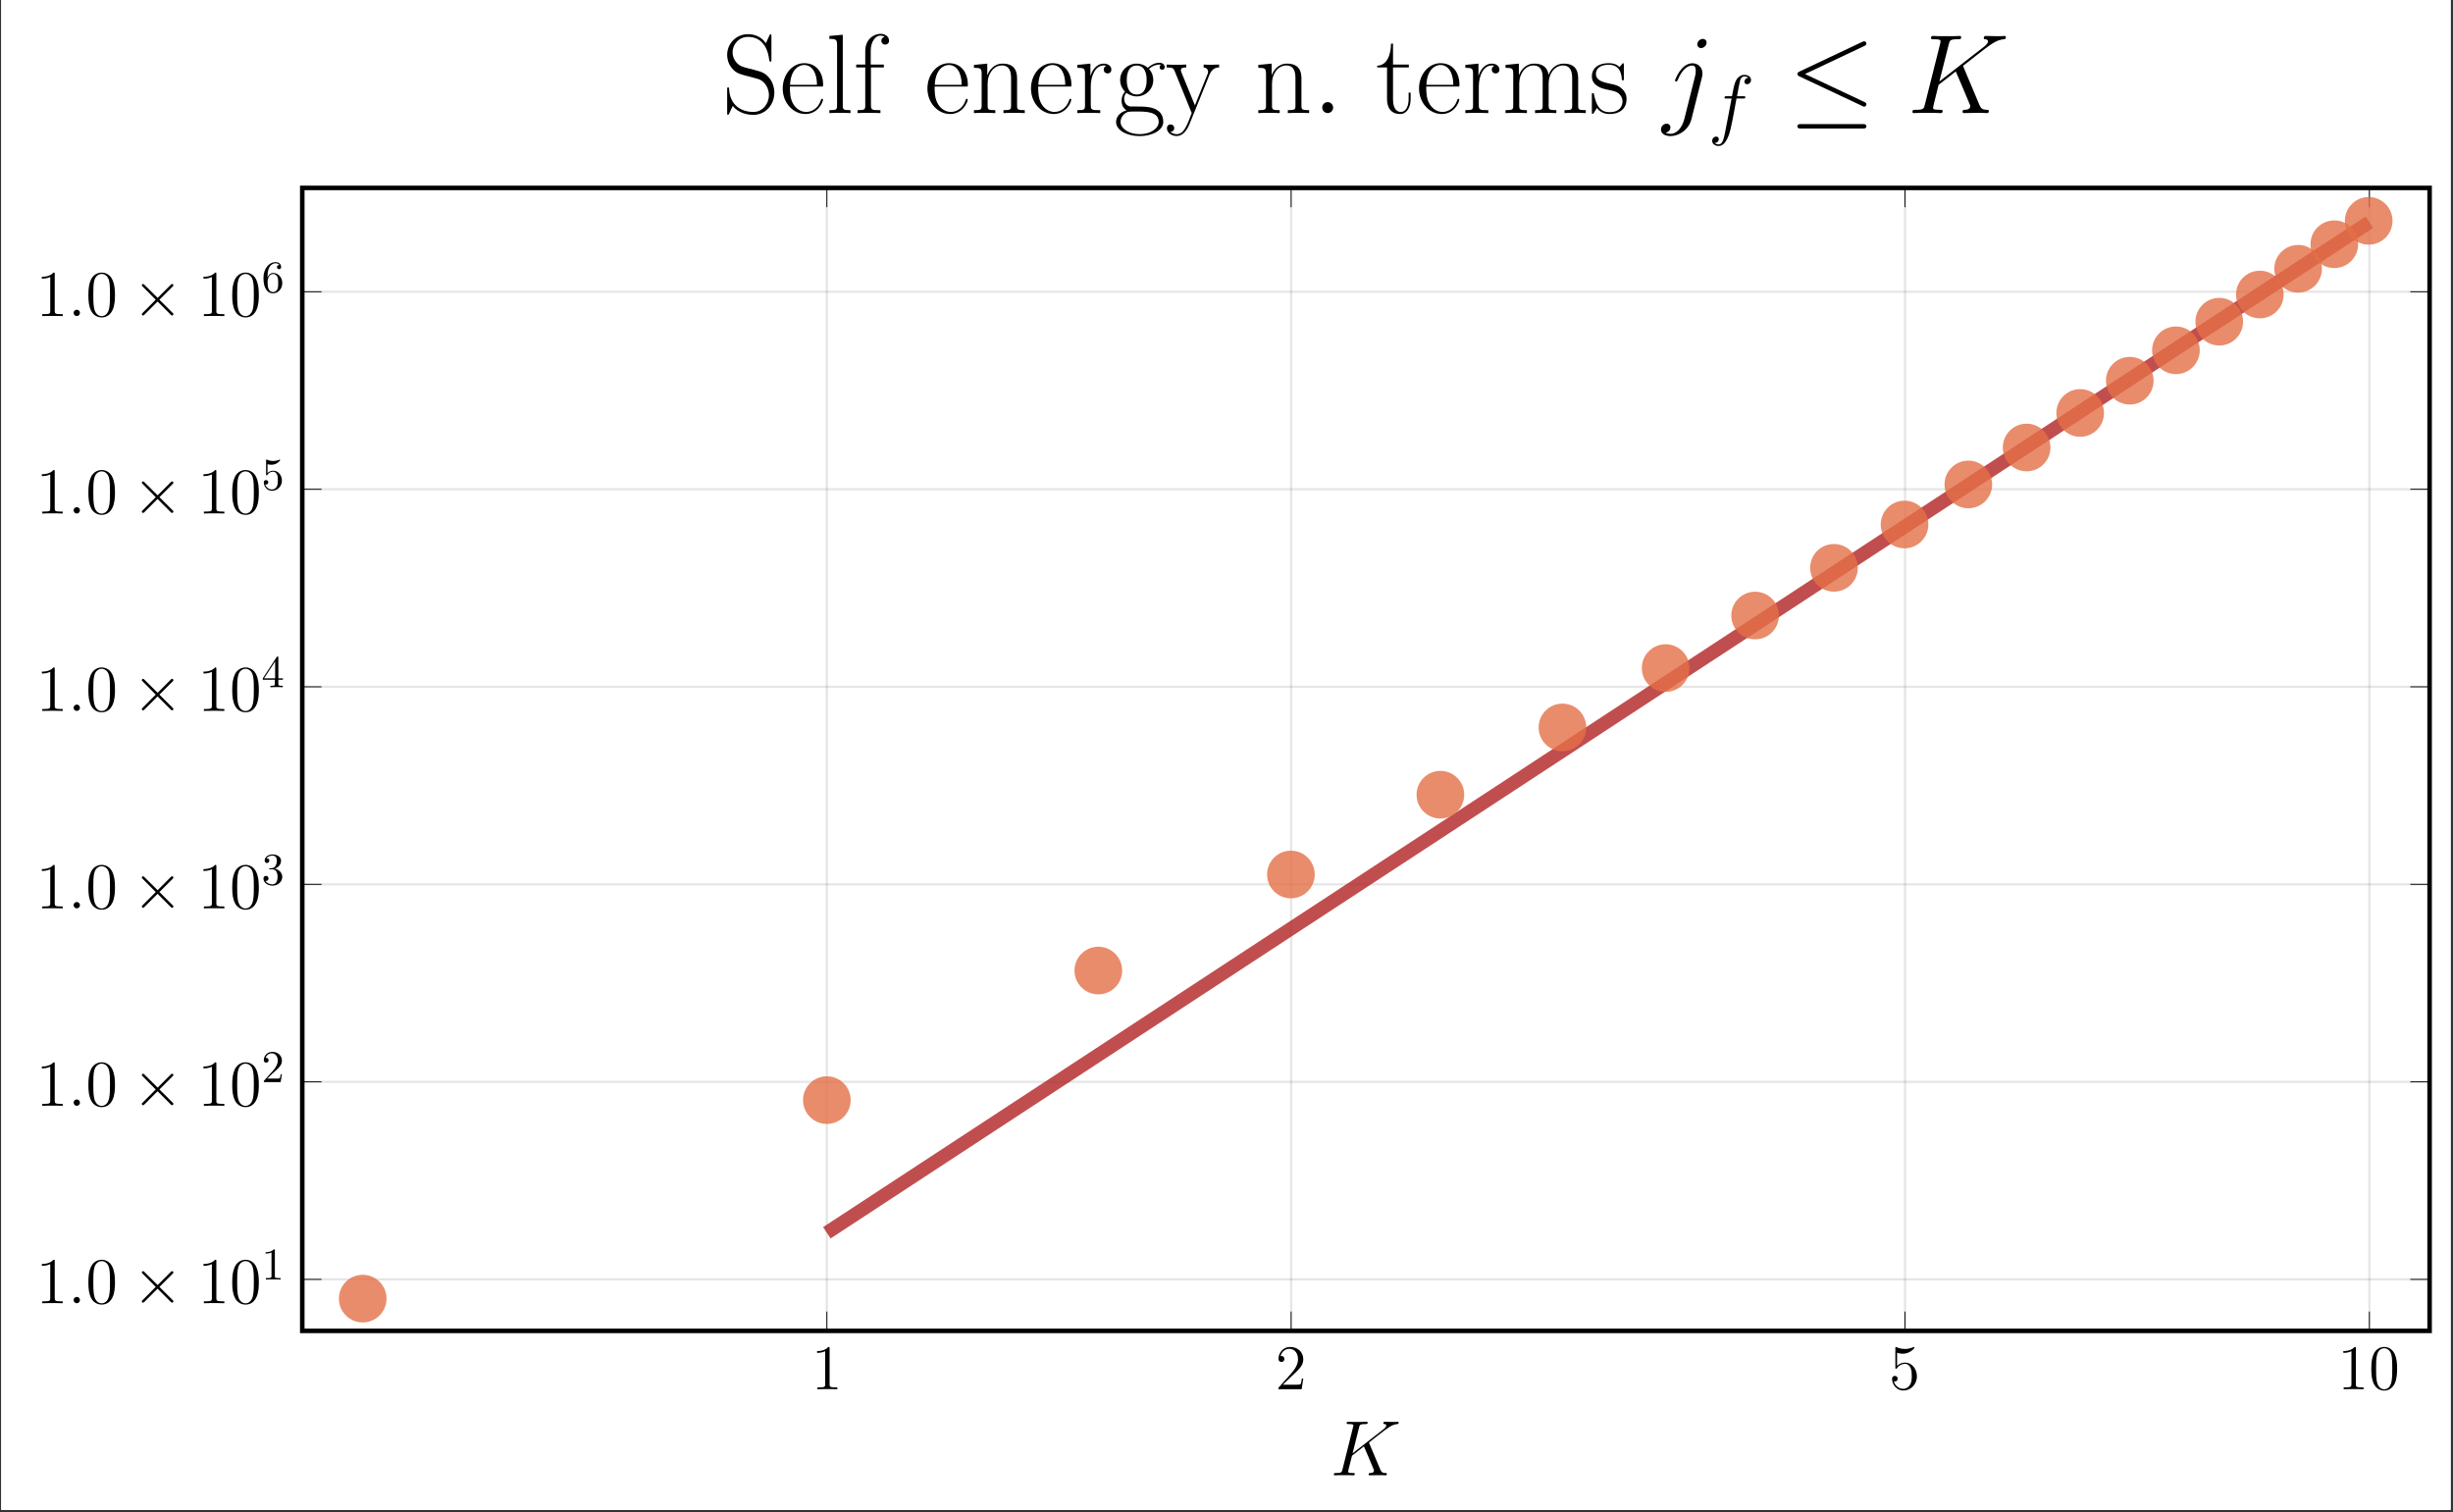 <?xml version="1.0" encoding="UTF-8"?>
<svg xmlns="http://www.w3.org/2000/svg" xmlns:xlink="http://www.w3.org/1999/xlink" width="537.757pt" height="331.515pt" viewBox="0 0 537.757 331.515" version="1.2">
<rect x="0" y="0" width="537.757" height="331.515" fill="#333333" stroke="none"/>
<defs>
<g>
<symbol overflow="visible" id="glyph-1661163015099846-0-0">
<path style="stroke:none;" d=""/>
</symbol>
<symbol overflow="visible" id="glyph-1661163015099846-0-1">
<path style="stroke:none;" d="M 5.703 0 L 5.703 -0.406 L 5.281 -0.406 C 4.047 -0.406 4.016 -0.578 4.016 -1.078 L 4.016 -8.922 C 4.016 -9.25 4.016 -9.266 3.734 -9.266 C 3.391 -8.875 2.703 -8.359 1.266 -8.359 L 1.266 -7.969 C 1.594 -7.969 2.281 -7.969 3.047 -8.328 L 3.047 -1.078 C 3.047 -0.578 3 -0.406 1.781 -0.406 L 1.344 -0.406 L 1.344 0 C 1.719 -0.031 3.078 -0.031 3.531 -0.031 C 4 -0.031 5.328 -0.031 5.703 0 Z M 5.703 0 "/>
</symbol>
<symbol overflow="visible" id="glyph-1661163015099846-0-2">
<path style="stroke:none;" d="M 6.125 -2.344 L 5.812 -2.344 C 5.781 -2.109 5.672 -1.344 5.531 -1.109 C 5.422 -0.984 4.641 -0.984 4.219 -0.984 L 1.641 -0.984 C 2.016 -1.312 2.875 -2.203 3.234 -2.531 C 5.344 -4.484 6.125 -5.203 6.125 -6.578 C 6.125 -8.188 4.859 -9.266 3.25 -9.266 C 1.625 -9.266 0.688 -7.875 0.688 -6.688 C 0.688 -5.969 1.297 -5.969 1.344 -5.969 C 1.625 -5.969 1.984 -6.188 1.984 -6.625 C 1.984 -7.016 1.719 -7.281 1.344 -7.281 C 1.219 -7.281 1.188 -7.281 1.141 -7.266 C 1.406 -8.219 2.156 -8.859 3.062 -8.859 C 4.25 -8.859 4.969 -7.859 4.969 -6.578 C 4.969 -5.406 4.281 -4.375 3.5 -3.484 L 0.688 -0.328 L 0.688 0 L 5.766 0 Z M 6.125 -2.344 "/>
</symbol>
<symbol overflow="visible" id="glyph-1661163015099846-0-3">
<path style="stroke:none;" d="M 6.125 -2.797 C 6.125 -4.453 5.016 -5.828 3.547 -5.828 C 2.75 -5.828 2.141 -5.484 1.781 -5.094 L 1.781 -7.984 C 2.375 -7.781 2.875 -7.766 3.016 -7.766 C 4.594 -7.766 5.594 -8.922 5.594 -9.125 C 5.594 -9.172 5.562 -9.25 5.484 -9.25 C 5.484 -9.25 5.422 -9.25 5.297 -9.188 C 4.531 -8.859 3.859 -8.812 3.5 -8.812 C 2.578 -8.812 1.922 -9.094 1.656 -9.203 C 1.562 -9.25 1.516 -9.25 1.516 -9.25 C 1.406 -9.25 1.406 -9.156 1.406 -8.938 L 1.406 -4.797 C 1.406 -4.547 1.406 -4.469 1.578 -4.469 C 1.641 -4.469 1.656 -4.484 1.797 -4.656 C 2.188 -5.219 2.844 -5.562 3.531 -5.562 C 4.281 -5.562 4.641 -4.875 4.75 -4.641 C 4.984 -4.094 5 -3.406 5 -2.875 C 5 -2.359 5 -1.562 4.609 -0.938 C 4.297 -0.438 3.766 -0.078 3.141 -0.078 C 2.234 -0.078 1.328 -0.703 1.078 -1.719 C 1.141 -1.703 1.219 -1.688 1.297 -1.688 C 1.531 -1.688 1.906 -1.828 1.906 -2.297 C 1.906 -2.688 1.641 -2.906 1.297 -2.906 C 1.047 -2.906 0.688 -2.781 0.688 -2.234 C 0.688 -1.062 1.625 0.297 3.172 0.297 C 4.75 0.297 6.125 -1.031 6.125 -2.797 Z M 6.125 -2.797 "/>
</symbol>
<symbol overflow="visible" id="glyph-1661163015099846-0-4">
<path style="stroke:none;" d="M 6.234 -4.453 C 6.234 -5.609 6.172 -6.734 5.672 -7.797 C 5.094 -8.953 4.094 -9.266 3.406 -9.266 C 2.609 -9.266 1.609 -8.859 1.094 -7.703 C 0.703 -6.828 0.578 -5.953 0.578 -4.453 C 0.578 -3.109 0.672 -2.094 1.172 -1.094 C 1.719 -0.047 2.672 0.297 3.391 0.297 C 4.609 0.297 5.297 -0.438 5.703 -1.234 C 6.203 -2.281 6.234 -3.641 6.234 -4.453 Z M 5.172 -4.625 C 5.172 -3.688 5.172 -2.625 5.031 -1.781 C 4.766 -0.25 3.891 0.016 3.391 0.016 C 2.953 0.016 2.047 -0.234 1.781 -1.75 C 1.625 -2.594 1.625 -3.641 1.625 -4.625 C 1.625 -5.766 1.625 -6.797 1.859 -7.609 C 2.094 -8.547 2.797 -8.984 3.391 -8.984 C 3.922 -8.984 4.734 -8.656 5 -7.469 C 5.172 -6.672 5.172 -5.562 5.172 -4.625 Z M 5.172 -4.625 "/>
</symbol>
<symbol overflow="visible" id="glyph-1661163015099846-1-0">
<path style="stroke:none;" d=""/>
</symbol>
<symbol overflow="visible" id="glyph-1661163015099846-1-1">
<path style="stroke:none;" d="M 4.125 -9.188 C 4.125 -9.516 4.125 -9.531 3.844 -9.531 C 3.5 -9.141 2.781 -8.609 1.297 -8.609 L 1.297 -8.203 C 1.641 -8.203 2.344 -8.203 3.141 -8.562 L 3.141 -1.109 C 3.141 -0.594 3.094 -0.422 1.828 -0.422 L 1.391 -0.422 L 1.391 0 C 1.781 -0.031 3.172 -0.031 3.641 -0.031 C 4.109 -0.031 5.484 -0.031 5.875 0 L 5.875 -0.422 L 5.438 -0.422 C 4.172 -0.422 4.125 -0.594 4.125 -1.109 Z M 4.125 -9.188 "/>
</symbol>
<symbol overflow="visible" id="glyph-1661163015099846-1-2">
<path style="stroke:none;" d="M 6.422 -4.578 C 6.422 -5.781 6.344 -6.938 5.828 -8.031 C 5.25 -9.219 4.219 -9.531 3.516 -9.531 C 2.672 -9.531 1.656 -9.109 1.125 -7.922 C 0.734 -7.016 0.594 -6.125 0.594 -4.578 C 0.594 -3.188 0.688 -2.156 1.203 -1.125 C 1.766 -0.047 2.75 0.297 3.5 0.297 C 4.75 0.297 5.453 -0.438 5.875 -1.281 C 6.391 -2.344 6.422 -3.75 6.422 -4.578 Z M 3.5 0.016 C 3.031 0.016 2.109 -0.25 1.828 -1.812 C 1.672 -2.672 1.672 -3.75 1.672 -4.75 C 1.672 -5.938 1.672 -6.984 1.906 -7.844 C 2.156 -8.797 2.875 -9.234 3.5 -9.234 C 4.047 -9.234 4.875 -8.906 5.141 -7.688 C 5.328 -6.859 5.328 -5.734 5.328 -4.75 C 5.328 -3.797 5.328 -2.703 5.172 -1.828 C 4.906 -0.266 4 0.016 3.5 0.016 Z M 3.5 0.016 "/>
</symbol>
<symbol overflow="visible" id="glyph-1661163015099846-2-0">
<path style="stroke:none;" d=""/>
</symbol>
<symbol overflow="visible" id="glyph-1661163015099846-2-1">
<path style="stroke:none;" d="M 2.641 -0.688 C 2.641 -1.109 2.297 -1.391 1.953 -1.391 C 1.531 -1.391 1.25 -1.047 1.25 -0.703 C 1.25 -0.281 1.594 0 1.938 0 C 2.344 0 2.641 -0.344 2.641 -0.688 Z M 2.641 -0.688 "/>
</symbol>
<symbol overflow="visible" id="glyph-1661163015099846-3-0">
<path style="stroke:none;" d=""/>
</symbol>
<symbol overflow="visible" id="glyph-1661163015099846-3-1">
<path style="stroke:none;" d="M 5.578 -3.984 L 2.703 -6.828 C 2.531 -7 2.5 -7.031 2.391 -7.031 C 2.25 -7.031 2.109 -6.906 2.109 -6.75 C 2.109 -6.641 2.141 -6.625 2.297 -6.469 L 5.156 -3.578 L 2.297 -0.703 C 2.141 -0.547 2.109 -0.516 2.109 -0.422 C 2.109 -0.266 2.25 -0.125 2.391 -0.125 C 2.5 -0.125 2.531 -0.156 2.703 -0.328 L 5.562 -3.188 L 8.531 -0.219 C 8.547 -0.203 8.656 -0.125 8.734 -0.125 C 8.906 -0.125 9.031 -0.266 9.031 -0.422 C 9.031 -0.438 9.031 -0.5 8.984 -0.578 C 8.969 -0.609 6.688 -2.844 5.969 -3.578 L 8.594 -6.203 C 8.672 -6.297 8.891 -6.469 8.953 -6.562 C 8.969 -6.594 9.031 -6.641 9.031 -6.75 C 9.031 -6.906 8.906 -7.031 8.734 -7.031 C 8.625 -7.031 8.562 -6.984 8.406 -6.812 Z M 5.578 -3.984 "/>
</symbol>
<symbol overflow="visible" id="glyph-1661163015099846-4-0">
<path style="stroke:none;" d=""/>
</symbol>
<symbol overflow="visible" id="glyph-1661163015099846-4-1">
<path style="stroke:none;" d="M 2.922 -6.375 C 2.922 -6.609 2.922 -6.625 2.703 -6.625 C 2.078 -5.984 1.203 -5.984 0.891 -5.984 L 0.891 -5.688 C 1.078 -5.688 1.672 -5.688 2.188 -5.938 L 2.188 -0.781 C 2.188 -0.422 2.156 -0.312 1.266 -0.312 L 0.953 -0.312 L 0.953 0 C 1.297 -0.031 2.156 -0.031 2.562 -0.031 C 2.953 -0.031 3.828 -0.031 4.172 0 L 4.172 -0.312 L 3.859 -0.312 C 2.953 -0.312 2.922 -0.422 2.922 -0.781 Z M 2.922 -6.375 "/>
</symbol>
<symbol overflow="visible" id="glyph-1661163015099846-4-2">
<path style="stroke:none;" d="M 1.266 -0.766 L 2.312 -1.797 C 3.875 -3.172 4.469 -3.703 4.469 -4.703 C 4.469 -5.828 3.578 -6.625 2.359 -6.625 C 1.234 -6.625 0.5 -5.719 0.5 -4.828 C 0.5 -4.266 1 -4.266 1.031 -4.266 C 1.188 -4.266 1.547 -4.391 1.547 -4.797 C 1.547 -5.062 1.359 -5.312 1.016 -5.312 C 0.938 -5.312 0.922 -5.312 0.891 -5.312 C 1.109 -5.953 1.656 -6.312 2.234 -6.312 C 3.141 -6.312 3.562 -5.516 3.562 -4.703 C 3.562 -3.906 3.062 -3.109 2.516 -2.5 L 0.609 -0.375 C 0.5 -0.266 0.5 -0.234 0.5 0 L 4.188 0 L 4.469 -1.734 L 4.219 -1.734 C 4.172 -1.438 4.094 -1 4 -0.844 C 3.938 -0.766 3.281 -0.766 3.062 -0.766 Z M 1.266 -0.766 "/>
</symbol>
<symbol overflow="visible" id="glyph-1661163015099846-4-3">
<path style="stroke:none;" d="M 2.891 -3.5 C 3.703 -3.766 4.281 -4.469 4.281 -5.25 C 4.281 -6.078 3.406 -6.625 2.453 -6.625 C 1.438 -6.625 0.688 -6.031 0.688 -5.281 C 0.688 -4.953 0.906 -4.75 1.188 -4.75 C 1.5 -4.75 1.703 -4.969 1.703 -5.266 C 1.703 -5.766 1.234 -5.766 1.078 -5.766 C 1.391 -6.25 2.047 -6.375 2.406 -6.375 C 2.812 -6.375 3.359 -6.156 3.359 -5.266 C 3.359 -5.141 3.344 -4.562 3.078 -4.125 C 2.781 -3.656 2.453 -3.625 2.203 -3.609 C 2.125 -3.609 1.875 -3.578 1.812 -3.578 C 1.734 -3.578 1.656 -3.562 1.656 -3.469 C 1.656 -3.359 1.734 -3.359 1.906 -3.359 L 2.344 -3.359 C 3.156 -3.359 3.516 -2.672 3.516 -1.703 C 3.516 -0.344 2.844 -0.062 2.406 -0.062 C 1.969 -0.062 1.219 -0.234 0.875 -0.812 C 1.219 -0.766 1.531 -0.984 1.531 -1.359 C 1.531 -1.719 1.266 -1.922 0.969 -1.922 C 0.734 -1.922 0.422 -1.781 0.422 -1.344 C 0.422 -0.438 1.344 0.219 2.422 0.219 C 3.641 0.219 4.547 -0.688 4.547 -1.703 C 4.547 -2.516 3.922 -3.297 2.891 -3.5 Z M 2.891 -3.5 "/>
</symbol>
<symbol overflow="visible" id="glyph-1661163015099846-4-4">
<path style="stroke:none;" d="M 2.922 -1.641 L 2.922 -0.781 C 2.922 -0.422 2.906 -0.312 2.172 -0.312 L 1.953 -0.312 L 1.953 0 C 2.375 -0.031 2.891 -0.031 3.297 -0.031 C 3.719 -0.031 4.25 -0.031 4.656 0 L 4.656 -0.312 L 4.453 -0.312 C 3.719 -0.312 3.688 -0.422 3.688 -0.781 L 3.688 -1.641 L 4.688 -1.641 L 4.688 -1.953 L 3.688 -1.953 L 3.688 -6.484 C 3.688 -6.672 3.688 -6.734 3.531 -6.734 C 3.438 -6.734 3.406 -6.734 3.328 -6.625 L 0.281 -1.953 L 0.281 -1.641 Z M 2.984 -1.953 L 0.562 -1.953 L 2.984 -5.656 Z M 2.984 -1.953 "/>
</symbol>
<symbol overflow="visible" id="glyph-1661163015099846-4-5">
<path style="stroke:none;" d="M 4.469 -2 C 4.469 -3.188 3.656 -4.188 2.578 -4.188 C 2.094 -4.188 1.672 -4.016 1.312 -3.672 L 1.312 -5.609 C 1.516 -5.547 1.844 -5.484 2.156 -5.484 C 3.391 -5.484 4.078 -6.391 4.078 -6.516 C 4.078 -6.578 4.047 -6.625 3.984 -6.625 C 3.969 -6.625 3.953 -6.625 3.906 -6.594 C 3.703 -6.516 3.219 -6.312 2.547 -6.312 C 2.156 -6.312 1.688 -6.375 1.219 -6.594 C 1.141 -6.625 1.125 -6.625 1.109 -6.625 C 1 -6.625 1 -6.547 1 -6.375 L 1 -3.438 C 1 -3.25 1 -3.172 1.141 -3.172 C 1.219 -3.172 1.234 -3.203 1.281 -3.266 C 1.391 -3.422 1.75 -3.969 2.562 -3.969 C 3.078 -3.969 3.328 -3.5 3.406 -3.328 C 3.562 -2.953 3.578 -2.562 3.578 -2.062 C 3.578 -1.719 3.578 -1.125 3.344 -0.703 C 3.109 -0.312 2.734 -0.062 2.281 -0.062 C 1.547 -0.062 0.984 -0.594 0.812 -1.172 C 0.844 -1.172 0.875 -1.156 0.984 -1.156 C 1.312 -1.156 1.484 -1.406 1.484 -1.641 C 1.484 -1.875 1.312 -2.125 0.984 -2.125 C 0.844 -2.125 0.5 -2.062 0.5 -1.609 C 0.5 -0.75 1.188 0.219 2.297 0.219 C 3.453 0.219 4.469 -0.734 4.469 -2 Z M 4.469 -2 "/>
</symbol>
<symbol overflow="visible" id="glyph-1661163015099846-4-6">
<path style="stroke:none;" d="M 1.312 -3.266 L 1.312 -3.5 C 1.312 -6.016 2.547 -6.375 3.062 -6.375 C 3.297 -6.375 3.719 -6.312 3.938 -5.984 C 3.781 -5.984 3.391 -5.984 3.391 -5.531 C 3.391 -5.219 3.625 -5.078 3.844 -5.078 C 4 -5.078 4.297 -5.172 4.297 -5.547 C 4.297 -6.156 3.859 -6.625 3.031 -6.625 C 1.766 -6.625 0.422 -5.344 0.422 -3.141 C 0.422 -0.484 1.578 0.219 2.5 0.219 C 3.609 0.219 4.547 -0.719 4.547 -2.031 C 4.547 -3.297 3.656 -4.25 2.562 -4.25 C 1.875 -4.25 1.516 -3.75 1.312 -3.266 Z M 2.5 -0.062 C 1.875 -0.062 1.578 -0.656 1.516 -0.812 C 1.328 -1.281 1.328 -2.062 1.328 -2.25 C 1.328 -3.031 1.656 -4.016 2.547 -4.016 C 2.703 -4.016 3.172 -4.016 3.469 -3.406 C 3.656 -3.031 3.656 -2.531 3.656 -2.047 C 3.656 -1.562 3.656 -1.062 3.484 -0.703 C 3.188 -0.109 2.734 -0.062 2.5 -0.062 Z M 2.5 -0.062 "/>
</symbol>
<symbol overflow="visible" id="glyph-1661163015099846-5-0">
<path style="stroke:none;" d=""/>
</symbol>
<symbol overflow="visible" id="glyph-1661163015099846-5-1">
<path style="stroke:none;" d="M 8.594 -6.938 C 8.578 -7 8.516 -7.141 8.516 -7.188 C 8.516 -7.203 8.531 -7.219 8.812 -7.438 L 10.484 -8.75 C 12.781 -10.531 13.547 -11.141 14.734 -11.234 C 14.844 -11.266 15.016 -11.266 15.016 -11.547 C 15.016 -11.656 14.969 -11.734 14.828 -11.734 C 14.641 -11.734 14.438 -11.703 14.25 -11.703 L 13.594 -11.703 C 13.062 -11.703 12.5 -11.734 11.984 -11.734 C 11.859 -11.734 11.656 -11.734 11.656 -11.438 C 11.656 -11.266 11.781 -11.234 11.875 -11.234 C 12.062 -11.219 12.297 -11.156 12.297 -10.922 C 12.297 -10.578 11.781 -10.156 11.641 -10.062 L 4.906 -4.812 L 6.328 -10.484 C 6.484 -11.062 6.516 -11.234 7.734 -11.234 C 8.062 -11.234 8.219 -11.234 8.219 -11.562 C 8.219 -11.734 8.047 -11.734 7.953 -11.734 C 7.656 -11.734 7.281 -11.703 6.969 -11.703 L 4.938 -11.703 C 4.625 -11.703 4.25 -11.734 3.938 -11.734 C 3.797 -11.734 3.609 -11.734 3.609 -11.406 C 3.609 -11.234 3.766 -11.234 4.016 -11.234 C 5.078 -11.234 5.078 -11.109 5.078 -10.922 C 5.078 -10.875 5.078 -10.781 5 -10.516 L 2.688 -1.266 C 2.531 -0.672 2.5 -0.5 1.297 -0.5 C 0.969 -0.5 0.797 -0.5 0.797 -0.188 C 0.797 0 0.953 0 1.047 0 C 1.375 0 1.719 -0.031 2.047 -0.031 L 4.062 -0.031 C 4.391 -0.031 4.75 0 5.078 0 C 5.203 0 5.391 0 5.391 -0.328 C 5.391 -0.5 5.25 -0.5 4.984 -0.5 C 3.938 -0.5 3.938 -0.641 3.938 -0.812 C 3.938 -0.922 4.047 -1.359 4.109 -1.641 L 4.781 -4.297 L 7.391 -6.344 C 7.891 -5.25 8.797 -3.047 9.5 -1.359 C 9.562 -1.25 9.594 -1.156 9.594 -1.031 C 9.594 -0.516 8.906 -0.5 8.75 -0.5 C 8.594 -0.5 8.422 -0.5 8.422 -0.172 C 8.422 0 8.609 0 8.656 0 C 9.266 0 9.906 -0.031 10.5 -0.031 L 11.328 -0.031 C 11.578 -0.031 11.875 0 12.141 0 C 12.234 0 12.422 0 12.422 -0.328 C 12.422 -0.5 12.266 -0.5 12.094 -0.5 C 11.469 -0.516 11.234 -0.656 10.984 -1.266 Z M 8.594 -6.938 "/>
</symbol>
<symbol overflow="visible" id="glyph-1661163015099846-5-2">
<path style="stroke:none;" d="M 7.672 -6.906 C 8.016 -6.906 8.141 -6.906 8.141 -7.234 C 8.141 -7.406 8.016 -7.406 7.703 -7.406 L 6.312 -7.406 C 6.641 -9.172 6.875 -10.406 7.016 -10.953 C 7.109 -11.359 7.484 -11.75 7.922 -11.75 C 8.281 -11.75 8.641 -11.609 8.812 -11.453 C 8.141 -11.375 7.938 -10.875 7.938 -10.594 C 7.938 -10.25 8.203 -10.031 8.531 -10.031 C 8.875 -10.031 9.391 -10.328 9.391 -10.984 C 9.391 -11.703 8.656 -12.094 7.906 -12.094 C 7.172 -12.094 6.453 -11.547 6.109 -10.875 C 5.797 -10.281 5.625 -9.656 5.219 -7.406 L 4.078 -7.406 C 3.75 -7.406 3.578 -7.406 3.578 -7.094 C 3.578 -6.906 3.672 -6.906 4.016 -6.906 L 5.125 -6.906 C 4.812 -5.312 4.109 -1.422 3.719 0.406 C 3.422 1.906 3.156 3.156 2.297 3.156 C 2.25 3.156 1.75 3.156 1.438 2.844 C 2.328 2.766 2.328 2.016 2.328 2 C 2.328 1.656 2.062 1.438 1.734 1.438 C 1.391 1.438 0.875 1.734 0.875 2.391 C 0.875 3.125 1.641 3.5 2.297 3.5 C 4.062 3.5 4.781 0.359 4.969 -0.5 C 5.281 -1.828 6.125 -6.391 6.203 -6.906 Z M 7.672 -6.906 "/>
</symbol>
<symbol overflow="visible" id="glyph-1661163015099846-6-0">
<path style="stroke:none;" d=""/>
</symbol>
<symbol overflow="visible" id="glyph-1661163015099846-6-1">
<path style="stroke:none;" d="M 10.844 -16.812 C 10.844 -17.25 10.812 -17.281 10.672 -17.281 C 10.516 -17.281 10.469 -17.172 10.375 -16.953 L 9.625 -15.312 C 8.688 -16.688 7.25 -17.297 5.688 -17.297 C 3.172 -17.297 1.141 -15.297 1.141 -12.766 C 1.141 -12 1.312 -10.922 2.156 -9.875 C 3.062 -8.734 3.938 -8.531 5.922 -8.016 C 6.656 -7.828 7.891 -7.5 8.141 -7.406 C 9.547 -6.812 10.297 -5.328 10.297 -3.938 C 10.297 -2.156 9.031 -0.25 6.875 -0.25 C 4.234 -0.25 1.75 -1.734 1.578 -5.203 C 1.562 -5.594 1.531 -5.625 1.359 -5.625 C 1.156 -5.625 1.141 -5.594 1.141 -5.094 L 1.141 -0.094 C 1.141 0.344 1.156 0.375 1.312 0.375 C 1.484 0.375 1.531 0.25 1.875 -0.516 C 1.906 -0.594 1.906 -0.641 2.375 -1.578 C 3.609 0.047 5.688 0.391 6.875 0.391 C 9.578 0.391 11.484 -1.859 11.484 -4.484 C 11.484 -5.766 11.016 -6.75 10.734 -7.203 C 9.703 -8.781 8.594 -9.078 7.406 -9.375 C 7.234 -9.453 7.172 -9.453 5.797 -9.797 C 4.453 -10.141 3.891 -10.328 3.266 -10.984 C 2.578 -11.75 2.328 -12.547 2.328 -13.344 C 2.328 -14.953 3.609 -16.703 5.719 -16.703 C 8.344 -16.703 9.969 -14.844 10.344 -11.75 C 10.422 -11.312 10.438 -11.281 10.625 -11.281 C 10.844 -11.281 10.844 -11.359 10.844 -11.781 Z M 10.844 -16.812 "/>
</symbol>
<symbol overflow="visible" id="glyph-1661163015099846-6-2">
<path style="stroke:none;" d="M 9.438 -5.812 C 9.531 -5.922 9.531 -5.969 9.531 -6.219 C 9.531 -8.734 8.188 -10.938 5.375 -10.938 C 2.75 -10.938 0.672 -8.438 0.672 -5.391 C 0.672 -2.172 3.016 0.203 5.641 0.203 C 8.422 0.203 9.5 -2.422 9.5 -2.938 C 9.5 -3.125 9.359 -3.125 9.312 -3.125 C 9.125 -3.125 9.109 -3.062 9.016 -2.766 C 8.469 -1.094 7.109 -0.25 5.812 -0.25 C 4.75 -0.25 3.688 -0.844 3.016 -1.938 C 2.25 -3.188 2.25 -4.656 2.25 -5.812 Z M 2.281 -6.188 C 2.453 -9.75 4.359 -10.547 5.344 -10.547 C 7.031 -10.547 8.172 -8.953 8.188 -6.188 Z M 2.281 -6.188 "/>
</symbol>
<symbol overflow="visible" id="glyph-1661163015099846-6-3">
<path style="stroke:none;" d="M 3.781 -17.172 L 0.844 -16.906 L 0.844 -16.266 C 2.297 -16.266 2.531 -16.109 2.531 -14.922 L 2.531 -1.703 C 2.531 -0.766 2.422 -0.641 0.844 -0.641 L 0.844 0 C 1.438 -0.047 2.531 -0.047 3.141 -0.047 C 3.781 -0.047 4.875 -0.047 5.469 0 L 5.469 -0.641 C 3.891 -0.641 3.781 -0.75 3.781 -1.703 Z M 3.781 -17.172 "/>
</symbol>
<symbol overflow="visible" id="glyph-1661163015099846-6-4">
<path style="stroke:none;" d="M 3.781 -10 L 6.609 -10 L 6.609 -10.641 L 3.734 -10.641 L 3.734 -13.641 C 3.734 -15.688 4.781 -16.984 5.844 -16.984 C 6.156 -16.984 6.531 -16.875 6.781 -16.703 C 6.578 -16.656 6.062 -16.484 6.062 -15.859 C 6.062 -15.219 6.562 -15.016 6.906 -15.016 C 7.25 -15.016 7.75 -15.219 7.75 -15.859 C 7.75 -16.812 6.859 -17.375 5.859 -17.375 C 4.453 -17.375 2.531 -16.219 2.531 -13.594 L 2.531 -10.641 L 0.547 -10.641 L 0.547 -10 L 2.531 -10 L 2.531 -1.703 C 2.531 -0.766 2.422 -0.641 0.844 -0.641 L 0.844 0 C 1.438 -0.047 2.578 -0.047 3.219 -0.047 C 3.938 -0.047 5.203 -0.047 5.859 0 L 5.859 -0.641 C 4.078 -0.641 3.781 -0.641 3.781 -1.75 Z M 3.781 -10 "/>
</symbol>
<symbol overflow="visible" id="glyph-1661163015099846-6-5">
<path style="stroke:none;" d="M 10.266 -7.531 C 10.266 -8.781 10.031 -10.844 7.109 -10.844 C 5.141 -10.844 4.141 -9.328 3.766 -8.344 L 3.734 -8.344 L 3.734 -10.844 L 0.812 -10.562 L 0.812 -9.922 C 2.281 -9.922 2.5 -9.781 2.5 -8.594 L 2.5 -1.703 C 2.5 -0.766 2.406 -0.641 0.812 -0.641 L 0.812 0 C 1.406 -0.047 2.5 -0.047 3.141 -0.047 C 3.781 -0.047 4.906 -0.047 5.5 0 L 5.5 -0.641 C 3.906 -0.641 3.812 -0.75 3.812 -1.703 L 3.812 -6.453 C 3.812 -8.734 5.203 -10.438 6.938 -10.438 C 8.766 -10.438 8.953 -8.812 8.953 -7.625 L 8.953 -1.703 C 8.953 -0.766 8.859 -0.641 7.281 -0.641 L 7.281 0 C 7.875 -0.047 8.953 -0.047 9.609 -0.047 C 10.25 -0.047 11.359 -0.047 11.953 0 L 11.953 -0.641 C 10.375 -0.641 10.266 -0.75 10.266 -1.703 Z M 10.266 -7.531 "/>
</symbol>
<symbol overflow="visible" id="glyph-1661163015099846-6-6">
<path style="stroke:none;" d="M 3.719 -5.844 C 3.719 -8.219 4.734 -10.438 6.578 -10.438 C 6.75 -10.438 6.938 -10.422 7.109 -10.344 C 7.109 -10.344 6.562 -10.172 6.562 -9.531 C 6.562 -8.938 7.031 -8.688 7.406 -8.688 C 7.703 -8.688 8.234 -8.859 8.234 -9.547 C 8.234 -10.344 7.453 -10.844 6.609 -10.844 C 4.734 -10.844 3.906 -9.016 3.656 -8.141 L 3.641 -8.141 L 3.641 -10.844 L 0.766 -10.562 L 0.766 -9.922 C 2.234 -9.922 2.453 -9.781 2.453 -8.594 L 2.453 -1.703 C 2.453 -0.766 2.344 -0.641 0.766 -0.641 L 0.766 0 C 1.359 -0.047 2.5 -0.047 3.141 -0.047 C 3.859 -0.047 5.125 -0.047 5.797 0 L 5.797 -0.641 C 4.016 -0.641 3.719 -0.641 3.719 -1.75 Z M 3.719 -5.844 "/>
</symbol>
<symbol overflow="visible" id="glyph-1661163015099846-6-7">
<path style="stroke:none;" d="M 2.75 -4.453 C 3.219 -4.078 4.031 -3.656 5.031 -3.656 C 6.984 -3.656 8.656 -5.203 8.656 -7.25 C 8.656 -7.891 8.469 -8.891 7.719 -9.656 C 8.422 -10.391 9.438 -10.641 10 -10.641 C 10.094 -10.641 10.25 -10.641 10.375 -10.562 C 10.266 -10.547 10.047 -10.438 10.047 -10.047 C 10.047 -9.734 10.266 -9.5 10.594 -9.5 C 10.969 -9.5 11.156 -9.75 11.156 -10.078 C 11.156 -10.547 10.797 -11.031 10 -11.031 C 9.016 -11.031 8.141 -10.562 7.453 -9.922 C 6.703 -10.594 5.812 -10.844 5.031 -10.844 C 3.062 -10.844 1.391 -9.312 1.391 -7.25 C 1.391 -5.844 2.203 -4.953 2.453 -4.703 C 1.703 -3.844 1.703 -2.828 1.703 -2.703 C 1.703 -2.047 1.953 -1.109 2.797 -0.594 C 1.516 -0.266 0.5 0.719 0.5 1.953 C 0.5 3.734 2.844 5.047 5.672 5.047 C 8.391 5.047 10.844 3.781 10.844 1.938 C 10.844 -1.438 7.172 -1.438 5.266 -1.438 C 4.703 -1.438 3.688 -1.438 3.562 -1.453 C 2.797 -1.578 2.281 -2.281 2.281 -3.141 C 2.281 -3.359 2.281 -3.906 2.75 -4.453 Z M 5.031 -4.078 C 2.844 -4.078 2.844 -6.75 2.844 -7.25 C 2.844 -7.75 2.844 -10.422 5.031 -10.422 C 7.203 -10.422 7.203 -7.75 7.203 -7.25 C 7.203 -6.75 7.203 -4.078 5.031 -4.078 Z M 5.672 4.625 C 3.188 4.625 1.484 3.312 1.484 1.953 C 1.484 1.188 1.906 0.469 2.453 0.078 C 3.062 -0.344 3.312 -0.344 5 -0.344 C 7.031 -0.344 9.844 -0.344 9.844 1.953 C 9.844 3.312 8.141 4.625 5.672 4.625 Z M 5.672 4.625 "/>
</symbol>
<symbol overflow="visible" id="glyph-1661163015099846-6-8">
<path style="stroke:none;" d="M 9.656 -8.469 C 10.266 -9.969 11.391 -10 11.734 -10 L 11.734 -10.641 C 11.266 -10.625 10.641 -10.594 10.172 -10.594 C 9.656 -10.594 8.828 -10.594 8.344 -10.641 L 8.344 -10 C 9.281 -9.922 9.312 -9.234 9.312 -9.031 C 9.312 -8.781 9.25 -8.656 9.125 -8.359 L 6.438 -1.688 L 3.484 -8.906 C 3.359 -9.203 3.359 -9.375 3.359 -9.406 C 3.359 -9.953 3.938 -10 4.531 -10 L 4.531 -10.641 C 3.938 -10.594 2.875 -10.594 2.25 -10.594 C 1.578 -10.594 0.797 -10.594 0.25 -10.641 L 0.25 -10 C 1.578 -10 1.734 -9.875 2.047 -9.078 L 5.734 0 C 4.625 2.922 3.984 4.625 2.422 4.625 C 2.156 4.625 1.531 4.547 1.094 4.109 C 1.656 4.062 1.906 3.719 1.906 3.297 C 1.906 2.875 1.609 2.5 1.109 2.5 C 0.562 2.5 0.297 2.875 0.297 3.312 C 0.297 4.312 1.312 5.031 2.422 5.031 C 3.859 5.031 4.75 3.641 5.25 2.406 Z M 9.656 -8.469 "/>
</symbol>
<symbol overflow="visible" id="glyph-1661163015099846-6-9">
<path style="stroke:none;" d="M 3.734 -10 L 7.203 -10 L 7.203 -10.641 L 3.734 -10.641 L 3.734 -15.219 L 3.297 -15.219 C 3.25 -12.672 2.375 -10.438 0.266 -10.391 L 0.266 -10 L 2.422 -10 L 2.422 -3.047 C 2.422 -2.578 2.422 0.203 5.297 0.203 C 6.75 0.203 7.594 -1.234 7.594 -3.062 L 7.594 -4.484 L 7.156 -4.484 L 7.156 -3.094 C 7.156 -1.391 6.484 -0.25 5.438 -0.25 C 4.734 -0.25 3.734 -0.75 3.734 -3 Z M 3.734 -10 "/>
</symbol>
<symbol overflow="visible" id="glyph-1661163015099846-6-10">
<path style="stroke:none;" d="M 16.734 -7.531 C 16.734 -8.766 16.516 -10.844 13.562 -10.844 C 11.875 -10.844 10.719 -9.703 10.266 -8.359 L 10.25 -8.359 C 9.953 -10.391 8.484 -10.844 7.109 -10.844 C 5.141 -10.844 4.141 -9.328 3.766 -8.344 L 3.734 -8.344 L 3.734 -10.844 L 0.812 -10.562 L 0.812 -9.922 C 2.281 -9.922 2.5 -9.781 2.5 -8.594 L 2.5 -1.703 C 2.5 -0.766 2.406 -0.641 0.812 -0.641 L 0.812 0 C 1.406 -0.047 2.5 -0.047 3.141 -0.047 C 3.781 -0.047 4.906 -0.047 5.5 0 L 5.5 -0.641 C 3.906 -0.641 3.812 -0.75 3.812 -1.703 L 3.812 -6.453 C 3.812 -8.734 5.203 -10.438 6.938 -10.438 C 8.766 -10.438 8.953 -8.812 8.953 -7.625 L 8.953 -1.703 C 8.953 -0.766 8.859 -0.641 7.281 -0.641 L 7.281 0 C 7.875 -0.047 8.953 -0.047 9.609 -0.047 C 10.25 -0.047 11.359 -0.047 11.953 0 L 11.953 -0.641 C 10.375 -0.641 10.266 -0.75 10.266 -1.703 L 10.266 -6.453 C 10.266 -8.734 11.656 -10.438 13.391 -10.438 C 15.219 -10.438 15.422 -8.812 15.422 -7.625 L 15.422 -1.703 C 15.422 -0.766 15.312 -0.641 13.734 -0.641 L 13.734 0 C 14.328 -0.047 15.422 -0.047 16.062 -0.047 C 16.703 -0.047 17.812 -0.047 18.406 0 L 18.406 -0.641 C 16.828 -0.641 16.734 -0.75 16.734 -1.703 Z M 16.734 -7.531 "/>
</symbol>
<symbol overflow="visible" id="glyph-1661163015099846-6-11">
<path style="stroke:none;" d="M 7.641 -10.438 C 7.641 -10.891 7.625 -10.922 7.469 -10.922 C 7.375 -10.922 7.344 -10.891 7.047 -10.516 C 6.984 -10.422 6.75 -10.172 6.688 -10.078 C 5.891 -10.922 4.781 -10.938 4.359 -10.938 C 1.609 -10.938 0.625 -9.5 0.625 -8.062 C 0.625 -5.844 3.141 -5.328 3.859 -5.172 C 5.422 -4.844 5.969 -4.75 6.484 -4.312 C 6.812 -4.016 7.344 -3.469 7.344 -2.578 C 7.344 -1.531 6.75 -0.203 4.484 -0.203 C 2.328 -0.203 1.562 -1.828 1.109 -4.016 C 1.047 -4.359 1.047 -4.375 0.844 -4.375 C 0.641 -4.375 0.625 -4.359 0.625 -3.859 L 0.625 -0.297 C 0.625 0.156 0.641 0.172 0.797 0.172 C 0.922 0.172 0.938 0.156 1.062 -0.047 C 1.219 -0.266 1.578 -0.859 1.734 -1.109 C 2.234 -0.453 3.094 0.203 4.484 0.203 C 6.938 0.203 8.234 -1.141 8.234 -3.062 C 8.234 -4.328 7.578 -5 7.25 -5.297 C 6.516 -6.062 5.641 -6.234 4.609 -6.438 C 3.25 -6.734 1.516 -7.078 1.516 -8.594 C 1.516 -9.234 1.859 -10.594 4.359 -10.594 C 7 -10.594 7.156 -8.125 7.203 -7.328 C 7.234 -7.203 7.344 -7.172 7.422 -7.172 C 7.641 -7.172 7.641 -7.25 7.641 -7.672 Z M 7.641 -10.438 "/>
</symbol>
<symbol overflow="visible" id="glyph-1661163015099846-7-0">
<path style="stroke:none;" d=""/>
</symbol>
<symbol overflow="visible" id="glyph-1661163015099846-7-1">
<path style="stroke:none;" d="M 4.547 -1.188 C 4.547 -1.906 3.953 -2.406 3.359 -2.406 C 2.641 -2.406 2.156 -1.812 2.156 -1.219 C 2.156 -0.5 2.75 0 3.344 0 C 4.062 0 4.547 -0.594 4.547 -1.188 Z M 4.547 -1.188 "/>
</symbol>
<symbol overflow="visible" id="glyph-1661163015099846-7-2">
<path style="stroke:none;" d="M 8.656 -7.844 C 8.766 -8.234 8.766 -8.594 8.766 -8.688 C 8.766 -10.125 7.703 -10.922 6.578 -10.922 C 4.078 -10.922 2.75 -7.297 2.75 -7.125 C 2.75 -7 2.844 -6.906 3 -6.906 C 3.188 -6.906 3.219 -7 3.344 -7.25 C 4.328 -9.656 5.562 -10.422 6.516 -10.422 C 7.031 -10.422 7.297 -10.141 7.297 -9.281 C 7.297 -8.688 7.234 -8.438 7.125 -8 L 4.781 1.344 C 4.312 3.172 3.141 4.547 1.781 4.547 C 1.688 4.547 1.156 4.547 0.688 4.312 C 1.281 4.188 1.75 3.719 1.75 3.125 C 1.75 2.719 1.453 2.328 0.922 2.328 C 0.266 2.328 -0.328 2.875 -0.328 3.609 C -0.328 4.625 0.766 5.047 1.781 5.047 C 3.484 5.047 5.734 3.781 6.359 1.312 Z M 9.672 -15.438 C 9.672 -16.062 9.156 -16.266 8.859 -16.266 C 8.188 -16.266 7.625 -15.625 7.625 -15.078 C 7.625 -14.703 7.922 -14.25 8.469 -14.25 C 9.031 -14.25 9.672 -14.797 9.672 -15.438 Z M 9.672 -15.438 "/>
</symbol>
<symbol overflow="visible" id="glyph-1661163015099846-7-3">
<path style="stroke:none;" d="M 12.375 -10 C 12.344 -10.078 12.25 -10.266 12.25 -10.344 C 12.25 -10.375 12.281 -10.391 12.703 -10.719 L 15.094 -12.594 C 18.406 -15.172 19.5 -16.031 21.203 -16.188 C 21.391 -16.219 21.625 -16.219 21.625 -16.625 C 21.625 -16.781 21.562 -16.906 21.359 -16.906 C 21.094 -16.906 20.797 -16.859 20.516 -16.859 L 19.578 -16.859 C 18.812 -16.859 18 -16.906 17.25 -16.906 C 17.078 -16.906 16.781 -16.906 16.781 -16.453 C 16.781 -16.219 16.953 -16.188 17.109 -16.188 C 17.375 -16.156 17.703 -16.062 17.703 -15.719 C 17.703 -15.219 16.953 -14.625 16.75 -14.484 L 7.047 -6.938 L 9.109 -15.094 C 9.328 -15.938 9.375 -16.188 11.141 -16.188 C 11.609 -16.188 11.828 -16.188 11.828 -16.656 C 11.828 -16.906 11.578 -16.906 11.453 -16.906 C 11.016 -16.906 10.5 -16.859 10.031 -16.859 L 7.109 -16.859 C 6.656 -16.859 6.109 -16.906 5.672 -16.906 C 5.469 -16.906 5.203 -16.906 5.203 -16.438 C 5.203 -16.188 5.422 -16.188 5.797 -16.188 C 7.297 -16.188 7.297 -15.984 7.297 -15.719 C 7.297 -15.672 7.297 -15.516 7.203 -15.141 L 3.859 -1.828 C 3.641 -0.969 3.594 -0.719 1.859 -0.719 C 1.391 -0.719 1.141 -0.719 1.141 -0.266 C 1.141 0 1.359 0 1.516 0 C 1.984 0 2.469 -0.047 2.938 -0.047 L 5.844 -0.047 C 6.312 -0.047 6.828 0 7.297 0 C 7.5 0 7.766 0 7.766 -0.469 C 7.766 -0.719 7.547 -0.719 7.172 -0.719 C 5.672 -0.719 5.672 -0.922 5.672 -1.156 C 5.672 -1.344 5.812 -1.953 5.922 -2.344 L 6.875 -6.188 L 10.641 -9.125 C 11.359 -7.547 12.672 -4.375 13.688 -1.953 C 13.766 -1.812 13.812 -1.656 13.812 -1.484 C 13.812 -0.75 12.828 -0.719 12.594 -0.719 C 12.375 -0.719 12.125 -0.719 12.125 -0.25 C 12.125 0 12.406 0 12.469 0 C 13.344 0 14.25 -0.047 15.125 -0.047 L 16.312 -0.047 C 16.688 -0.047 17.109 0 17.469 0 C 17.625 0 17.891 0 17.891 -0.469 C 17.891 -0.719 17.672 -0.719 17.422 -0.719 C 16.516 -0.75 16.188 -0.938 15.812 -1.828 Z M 12.375 -10 "/>
</symbol>
<symbol overflow="visible" id="glyph-1661163015099846-8-0">
<path style="stroke:none;" d=""/>
</symbol>
<symbol overflow="visible" id="glyph-1661163015099846-8-1">
<path style="stroke:none;" d="M 16.703 -14.703 C 16.984 -14.828 17.172 -14.953 17.172 -15.25 C 17.172 -15.516 16.984 -15.734 16.688 -15.734 C 16.562 -15.734 16.328 -15.641 16.234 -15.594 L 2.547 -9.125 C 2.125 -8.938 2.047 -8.766 2.047 -8.562 C 2.047 -8.344 2.203 -8.172 2.547 -8.016 L 16.234 -1.578 C 16.562 -1.406 16.609 -1.406 16.688 -1.406 C 16.953 -1.406 17.172 -1.641 17.172 -1.906 C 17.172 -2.125 17.078 -2.281 16.656 -2.469 L 3.719 -8.562 Z M 16.312 3.391 C 16.734 3.391 17.172 3.391 17.172 2.891 C 17.172 2.406 16.656 2.406 16.281 2.406 L 2.938 2.406 C 2.578 2.406 2.047 2.406 2.047 2.891 C 2.047 3.391 2.5 3.391 2.922 3.391 Z M 16.312 3.391 "/>
</symbol>
</g>
<clipPath id="clip-1661163015099846-1">
  <path d="M 0.27 0 L 537.242 0 L 537.242 331.031 L 0.27 331.031 Z M 0.27 0 "/>
</clipPath>
<clipPath id="clip-1661163015099846-2">
  <path d="M 139 41.328 L 532.465 41.328 L 532.465 291.781 L 139 291.781 Z M 139 41.328 "/>
</clipPath>
</defs>
<g id="surface1">
<g clip-path="url(#clip-1661163015099846-1)" clip-rule="nonzero">
<path style=" stroke:none;fill-rule:nonzero;fill:rgb(100%,100%,100%);fill-opacity:1;" d="M 0.27 331.031 L 539.258 331.031 L 539.258 -1.242 L 0.27 -1.242 Z M 0.27 331.031 "/>
<path style=" stroke:none;fill-rule:nonzero;fill:rgb(100%,100%,100%);fill-opacity:1;" d="M 0.27 331.035 L 0.27 0 L 537.25 0 L 537.25 331.035 Z M 0.27 331.035 "/>
</g>
<path style=" stroke:none;fill-rule:nonzero;fill:rgb(100%,100%,100%);fill-opacity:1;" d="M 66.316 291.781 L 532.465 291.781 L 532.465 41.328 L 66.316 41.328 Z M 66.316 291.781 "/>
<path style="fill:none;stroke-width:0.498;stroke-linecap:butt;stroke-linejoin:miter;stroke:rgb(0%,0%,0%);stroke-opacity:0.1;stroke-miterlimit:10;" d="M -0 32.047 L -0 282.866 M 101.883 32.047 L 101.883 282.866 M 236.599 32.047 L 236.599 282.866 M 338.502 32.047 L 338.502 282.866 " transform="matrix(0.999,0,0,-0.999,181.266,323.781)"/>
<path style="fill:none;stroke-width:0.498;stroke-linecap:butt;stroke-linejoin:miter;stroke:rgb(0%,0%,0%);stroke-opacity:0.1;stroke-miterlimit:10;" d="M -115.117 43.349 L 351.713 43.349 M -115.117 86.693 L 351.713 86.693 M -115.117 130.042 L 351.713 130.042 M -115.117 173.386 L 351.713 173.386 M -115.117 216.735 L 351.713 216.735 M -115.117 260.083 L 351.713 260.083 " transform="matrix(0.999,0,0,-0.999,181.266,323.781)"/>
<path style="fill:none;stroke-width:0.199;stroke-linecap:butt;stroke-linejoin:miter;stroke:rgb(0%,0%,0%);stroke-opacity:1;stroke-miterlimit:10;" d="M -0 32.047 L -0 36.284 M 101.883 32.047 L 101.883 36.284 M 236.599 32.047 L 236.599 36.284 M 338.502 32.047 L 338.502 36.284 M -0 282.866 L -0 278.63 M 101.883 282.866 L 101.883 278.63 M 236.599 282.866 L 236.599 278.63 M 338.502 282.866 L 338.502 278.63 " transform="matrix(0.999,0,0,-0.999,181.266,323.781)"/>
<path style="fill:none;stroke-width:0.199;stroke-linecap:butt;stroke-linejoin:miter;stroke:rgb(0%,0%,0%);stroke-opacity:1;stroke-miterlimit:10;" d="M -115.117 43.349 L -110.885 43.349 M -115.117 86.693 L -110.885 86.693 M -115.117 130.042 L -110.885 130.042 M -115.117 173.386 L -110.885 173.386 M -115.117 216.735 L -110.885 216.735 M -115.117 260.083 L -110.885 260.083 M 351.713 43.349 L 347.48 43.349 M 351.713 86.693 L 347.48 86.693 M 351.713 130.042 L 347.48 130.042 M 351.713 173.386 L 347.48 173.386 M 351.713 216.735 L 347.48 216.735 M 351.713 260.083 L 347.48 260.083 " transform="matrix(0.999,0,0,-0.999,181.266,323.781)"/>
<path style="fill:none;stroke-width:0.996;stroke-linecap:butt;stroke-linejoin:miter;stroke:rgb(0%,0%,0%);stroke-opacity:1;stroke-miterlimit:10;" d="M -115.117 32.047 L -115.117 282.866 L 351.713 282.866 L 351.713 32.047 Z M -115.117 32.047 " transform="matrix(0.999,0,0,-0.999,181.266,323.781)"/>
<g style="fill:rgb(0%,0%,0%);fill-opacity:1;">
  <use xlink:href="#glyph-1661163015099846-0-1" x="177.853" y="304.557"/>
</g>
<g style="fill:rgb(0%,0%,0%);fill-opacity:1;">
  <use xlink:href="#glyph-1661163015099846-0-2" x="279.586" y="304.557"/>
</g>
<g style="fill:rgb(0%,0%,0%);fill-opacity:1;">
  <use xlink:href="#glyph-1661163015099846-0-3" x="414.105" y="304.544"/>
</g>
<g style="fill:rgb(0%,0%,0%);fill-opacity:1;">
  <use xlink:href="#glyph-1661163015099846-0-1" x="512.446" y="304.557"/>
  <use xlink:href="#glyph-1661163015099846-0-4" x="519.271" y="304.557"/>
</g>
<g style="fill:rgb(0%,0%,0%);fill-opacity:1;">
  <use xlink:href="#glyph-1661163015099846-1-1" x="7.874" y="285.706"/>
</g>
<g style="fill:rgb(0%,0%,0%);fill-opacity:1;">
  <use xlink:href="#glyph-1661163015099846-2-1" x="14.888" y="285.706"/>
</g>
<g style="fill:rgb(0%,0%,0%);fill-opacity:1;">
  <use xlink:href="#glyph-1661163015099846-1-2" x="18.784" y="285.706"/>
</g>
<g style="fill:rgb(0%,0%,0%);fill-opacity:1;">
  <use xlink:href="#glyph-1661163015099846-3-1" x="28.981" y="285.706"/>
</g>
<g style="fill:rgb(0%,0%,0%);fill-opacity:1;">
  <use xlink:href="#glyph-1661163015099846-1-1" x="43.307" y="285.706"/>
  <use xlink:href="#glyph-1661163015099846-1-2" x="50.32" y="285.706"/>
</g>
<g style="fill:rgb(0%,0%,0%);fill-opacity:1;">
  <use xlink:href="#glyph-1661163015099846-4-1" x="57.333" y="280.508"/>
</g>
<g style="fill:rgb(0%,0%,0%);fill-opacity:1;">
  <use xlink:href="#glyph-1661163015099846-1-1" x="7.874" y="242.422"/>
</g>
<g style="fill:rgb(0%,0%,0%);fill-opacity:1;">
  <use xlink:href="#glyph-1661163015099846-2-1" x="14.888" y="242.422"/>
</g>
<g style="fill:rgb(0%,0%,0%);fill-opacity:1;">
  <use xlink:href="#glyph-1661163015099846-1-2" x="18.784" y="242.422"/>
</g>
<g style="fill:rgb(0%,0%,0%);fill-opacity:1;">
  <use xlink:href="#glyph-1661163015099846-3-1" x="28.981" y="242.422"/>
</g>
<g style="fill:rgb(0%,0%,0%);fill-opacity:1;">
  <use xlink:href="#glyph-1661163015099846-1-1" x="43.307" y="242.422"/>
  <use xlink:href="#glyph-1661163015099846-1-2" x="50.32" y="242.422"/>
</g>
<g style="fill:rgb(0%,0%,0%);fill-opacity:1;">
  <use xlink:href="#glyph-1661163015099846-4-2" x="57.333" y="237.224"/>
</g>
<g style="fill:rgb(0%,0%,0%);fill-opacity:1;">
  <use xlink:href="#glyph-1661163015099846-1-1" x="7.874" y="199.14"/>
</g>
<g style="fill:rgb(0%,0%,0%);fill-opacity:1;">
  <use xlink:href="#glyph-1661163015099846-2-1" x="14.888" y="199.14"/>
</g>
<g style="fill:rgb(0%,0%,0%);fill-opacity:1;">
  <use xlink:href="#glyph-1661163015099846-1-2" x="18.784" y="199.14"/>
</g>
<g style="fill:rgb(0%,0%,0%);fill-opacity:1;">
  <use xlink:href="#glyph-1661163015099846-3-1" x="28.981" y="199.14"/>
</g>
<g style="fill:rgb(0%,0%,0%);fill-opacity:1;">
  <use xlink:href="#glyph-1661163015099846-1-1" x="43.307" y="199.14"/>
  <use xlink:href="#glyph-1661163015099846-1-2" x="50.32" y="199.14"/>
</g>
<g style="fill:rgb(0%,0%,0%);fill-opacity:1;">
  <use xlink:href="#glyph-1661163015099846-4-3" x="57.333" y="193.941"/>
</g>
<g style="fill:rgb(0%,0%,0%);fill-opacity:1;">
  <use xlink:href="#glyph-1661163015099846-1-1" x="7.874" y="155.856"/>
</g>
<g style="fill:rgb(0%,0%,0%);fill-opacity:1;">
  <use xlink:href="#glyph-1661163015099846-2-1" x="14.888" y="155.856"/>
</g>
<g style="fill:rgb(0%,0%,0%);fill-opacity:1;">
  <use xlink:href="#glyph-1661163015099846-1-2" x="18.784" y="155.856"/>
</g>
<g style="fill:rgb(0%,0%,0%);fill-opacity:1;">
  <use xlink:href="#glyph-1661163015099846-3-1" x="28.981" y="155.856"/>
</g>
<g style="fill:rgb(0%,0%,0%);fill-opacity:1;">
  <use xlink:href="#glyph-1661163015099846-1-1" x="43.307" y="155.856"/>
  <use xlink:href="#glyph-1661163015099846-1-2" x="50.32" y="155.856"/>
</g>
<g style="fill:rgb(0%,0%,0%);fill-opacity:1;">
  <use xlink:href="#glyph-1661163015099846-4-4" x="57.333" y="150.658"/>
</g>
<g style="fill:rgb(0%,0%,0%);fill-opacity:1;">
  <use xlink:href="#glyph-1661163015099846-1-1" x="7.874" y="112.573"/>
</g>
<g style="fill:rgb(0%,0%,0%);fill-opacity:1;">
  <use xlink:href="#glyph-1661163015099846-2-1" x="14.888" y="112.573"/>
</g>
<g style="fill:rgb(0%,0%,0%);fill-opacity:1;">
  <use xlink:href="#glyph-1661163015099846-1-2" x="18.784" y="112.573"/>
</g>
<g style="fill:rgb(0%,0%,0%);fill-opacity:1;">
  <use xlink:href="#glyph-1661163015099846-3-1" x="28.981" y="112.573"/>
</g>
<g style="fill:rgb(0%,0%,0%);fill-opacity:1;">
  <use xlink:href="#glyph-1661163015099846-1-1" x="43.307" y="112.573"/>
  <use xlink:href="#glyph-1661163015099846-1-2" x="50.32" y="112.573"/>
</g>
<g style="fill:rgb(0%,0%,0%);fill-opacity:1;">
  <use xlink:href="#glyph-1661163015099846-4-5" x="57.333" y="107.375"/>
</g>
<g style="fill:rgb(0%,0%,0%);fill-opacity:1;">
  <use xlink:href="#glyph-1661163015099846-1-1" x="7.874" y="69.29"/>
</g>
<g style="fill:rgb(0%,0%,0%);fill-opacity:1;">
  <use xlink:href="#glyph-1661163015099846-2-1" x="14.888" y="69.29"/>
</g>
<g style="fill:rgb(0%,0%,0%);fill-opacity:1;">
  <use xlink:href="#glyph-1661163015099846-1-2" x="18.784" y="69.29"/>
</g>
<g style="fill:rgb(0%,0%,0%);fill-opacity:1;">
  <use xlink:href="#glyph-1661163015099846-3-1" x="28.981" y="69.29"/>
</g>
<g style="fill:rgb(0%,0%,0%);fill-opacity:1;">
  <use xlink:href="#glyph-1661163015099846-1-1" x="43.307" y="69.29"/>
  <use xlink:href="#glyph-1661163015099846-1-2" x="50.32" y="69.29"/>
</g>
<g style="fill:rgb(0%,0%,0%);fill-opacity:1;">
  <use xlink:href="#glyph-1661163015099846-4-6" x="57.333" y="64.091"/>
</g>
<g clip-path="url(#clip-1661163015099846-2)" clip-rule="nonzero">
<path style="fill:none;stroke-width:2.989;stroke-linecap:butt;stroke-linejoin:miter;stroke:rgb(69.8%,13.329%,13.329%);stroke-opacity:0.8;stroke-miterlimit:10;" d="M -0 53.574 L 59.603 92.628 L 101.883 120.336 L 134.701 141.824 L 161.498 159.385 L 184.152 174.235 L 203.798 187.094 L 221.112 198.438 L 236.599 208.586 L 250.608 217.767 L 263.404 226.143 L 275.164 233.853 L 286.051 240.993 L 296.187 247.639 L 305.697 253.851 L 314.604 259.692 L 323.007 265.196 L 330.956 270.403 L 338.502 275.344 " transform="matrix(0.999,0,0,-0.999,181.266,323.781)"/>
</g>
<path style=" stroke:none;fill-rule:nonzero;fill:rgb(88.889%,43.559%,27.809%);fill-opacity:0.8;" d="M 84.738 284.691 C 84.738 281.809 82.402 279.469 79.516 279.469 C 76.633 279.469 74.293 281.809 74.293 284.691 C 74.293 287.578 76.633 289.914 79.516 289.914 C 82.402 289.914 84.738 287.578 84.738 284.691 Z M 84.738 284.691 "/>
<path style=" stroke:none;fill-rule:nonzero;fill:rgb(88.889%,43.559%,27.809%);fill-opacity:0.8;" d="M 186.488 241.176 C 186.488 238.289 184.148 235.953 181.266 235.953 C 178.383 235.953 176.043 238.289 176.043 241.176 C 176.043 244.059 178.383 246.398 181.266 246.398 C 184.148 246.398 186.488 244.059 186.488 241.176 Z M 186.488 241.176 "/>
<path style=" stroke:none;fill-rule:nonzero;fill:rgb(88.889%,43.559%,27.809%);fill-opacity:0.8;" d="M 246.004 212.773 C 246.004 209.891 243.664 207.551 240.781 207.551 C 237.895 207.551 235.555 209.891 235.555 212.773 C 235.555 215.66 237.895 217.996 240.781 217.996 C 243.664 217.996 246.004 215.66 246.004 212.773 Z M 246.004 212.773 "/>
<path style=" stroke:none;fill-rule:nonzero;fill:rgb(88.889%,43.559%,27.809%);fill-opacity:0.8;" d="M 288.223 191.715 C 288.223 188.832 285.883 186.492 283 186.492 C 280.113 186.492 277.777 188.832 277.777 191.715 C 277.777 194.602 280.113 196.938 283 196.938 C 285.883 196.938 288.223 194.602 288.223 191.715 Z M 288.223 191.715 "/>
<path style=" stroke:none;fill-rule:nonzero;fill:rgb(88.889%,43.559%,27.809%);fill-opacity:0.8;" d="M 320.992 174.223 C 320.992 171.34 318.656 169 315.77 169 C 312.887 169 310.547 171.34 310.547 174.223 C 310.547 177.109 312.887 179.445 315.77 179.445 C 318.656 179.445 320.992 177.109 320.992 174.223 Z M 320.992 174.223 "/>
<path style=" stroke:none;fill-rule:nonzero;fill:rgb(88.889%,43.559%,27.809%);fill-opacity:0.8;" d="M 347.75 159.477 C 347.75 156.594 345.414 154.254 342.527 154.254 C 339.645 154.254 337.305 156.594 337.305 159.477 C 337.305 162.363 339.645 164.699 342.527 164.699 C 345.414 164.699 347.75 162.363 347.75 159.477 Z M 347.75 159.477 "/>
<path style=" stroke:none;fill-rule:nonzero;fill:rgb(88.889%,43.559%,27.809%);fill-opacity:0.8;" d="M 370.371 146.461 C 370.371 143.578 368.035 141.238 365.148 141.238 C 362.266 141.238 359.926 143.578 359.926 146.461 C 359.926 149.348 362.266 151.684 365.148 151.684 C 368.035 151.684 370.371 149.348 370.371 146.461 Z M 370.371 146.461 "/>
<path style=" stroke:none;fill-rule:nonzero;fill:rgb(88.889%,43.559%,27.809%);fill-opacity:0.8;" d="M 389.988 134.941 C 389.988 132.059 387.648 129.719 384.766 129.719 C 381.879 129.719 379.543 132.059 379.543 134.941 C 379.543 137.828 381.879 140.164 384.766 140.164 C 387.648 140.164 389.988 137.828 389.988 134.941 Z M 389.988 134.941 "/>
<path style=" stroke:none;fill-rule:nonzero;fill:rgb(88.889%,43.559%,27.809%);fill-opacity:0.8;" d="M 407.277 124.484 C 407.277 121.598 404.938 119.262 402.055 119.262 C 399.168 119.262 396.828 121.598 396.828 124.484 C 396.828 127.367 399.168 129.707 402.055 129.707 C 404.938 129.707 407.277 127.367 407.277 124.484 Z M 407.277 124.484 "/>
<path style=" stroke:none;fill-rule:nonzero;fill:rgb(88.889%,43.559%,27.809%);fill-opacity:0.8;" d="M 422.742 114.984 C 422.742 112.098 420.406 109.762 417.52 109.762 C 414.637 109.762 412.297 112.098 412.297 114.984 C 412.297 117.867 414.637 120.207 417.52 120.207 C 420.406 120.207 422.742 117.867 422.742 114.984 Z M 422.742 114.984 "/>
<path style=" stroke:none;fill-rule:nonzero;fill:rgb(88.889%,43.559%,27.809%);fill-opacity:0.8;" d="M 436.73 106.207 C 436.73 103.324 434.391 100.984 431.508 100.984 C 428.625 100.984 426.285 103.324 426.285 106.207 C 426.285 109.09 428.625 111.43 431.508 111.43 C 434.391 111.43 436.73 109.09 436.73 106.207 Z M 436.73 106.207 "/>
<path style=" stroke:none;fill-rule:nonzero;fill:rgb(88.889%,43.559%,27.809%);fill-opacity:0.8;" d="M 449.508 98.105 C 449.508 95.223 447.168 92.883 444.285 92.883 C 441.398 92.883 439.062 95.223 439.062 98.105 C 439.062 100.988 441.398 103.328 444.285 103.328 C 447.168 103.328 449.508 100.988 449.508 98.105 Z M 449.508 98.105 "/>
<path style=" stroke:none;fill-rule:nonzero;fill:rgb(88.889%,43.559%,27.809%);fill-opacity:0.8;" d="M 461.25 90.531 C 461.25 87.648 458.91 85.309 456.027 85.309 C 453.145 85.309 450.805 87.648 450.805 90.531 C 450.805 93.418 453.145 95.758 456.027 95.758 C 458.91 95.758 461.25 93.418 461.25 90.531 Z M 461.25 90.531 "/>
<path style=" stroke:none;fill-rule:nonzero;fill:rgb(88.889%,43.559%,27.809%);fill-opacity:0.8;" d="M 472.121 83.465 C 472.121 80.578 469.785 78.242 466.898 78.242 C 464.016 78.242 461.676 80.578 461.676 83.465 C 461.676 86.348 464.016 88.688 466.898 88.688 C 469.785 88.688 472.121 86.348 472.121 83.465 Z M 472.121 83.465 "/>
<path style=" stroke:none;fill-rule:nonzero;fill:rgb(88.889%,43.559%,27.809%);fill-opacity:0.8;" d="M 482.242 76.797 C 482.242 73.914 479.902 71.574 477.02 71.574 C 474.133 71.574 471.797 73.914 471.797 76.797 C 471.797 79.684 474.133 82.02 477.02 82.02 C 479.902 82.02 482.242 79.684 482.242 76.797 Z M 482.242 76.797 "/>
<path style=" stroke:none;fill-rule:nonzero;fill:rgb(88.889%,43.559%,27.809%);fill-opacity:0.8;" d="M 491.738 70.523 C 491.738 67.641 489.398 65.301 486.516 65.301 C 483.629 65.301 481.293 67.641 481.293 70.523 C 481.293 73.41 483.629 75.746 486.516 75.746 C 489.398 75.746 491.738 73.41 491.738 70.523 Z M 491.738 70.523 "/>
<path style=" stroke:none;fill-rule:nonzero;fill:rgb(88.889%,43.559%,27.809%);fill-opacity:0.8;" d="M 500.633 64.566 C 500.633 61.684 498.297 59.344 495.41 59.344 C 492.527 59.344 490.188 61.684 490.188 64.566 C 490.188 67.453 492.527 69.789 495.41 69.789 C 498.297 69.789 500.633 67.453 500.633 64.566 Z M 500.633 64.566 "/>
<path style=" stroke:none;fill-rule:nonzero;fill:rgb(88.889%,43.559%,27.809%);fill-opacity:0.8;" d="M 509.023 58.926 C 509.023 56.039 506.688 53.703 503.801 53.703 C 500.918 53.703 498.578 56.039 498.578 58.926 C 498.578 61.809 500.918 64.148 503.801 64.148 C 506.688 64.148 509.023 61.809 509.023 58.926 Z M 509.023 58.926 "/>
<path style=" stroke:none;fill-rule:nonzero;fill:rgb(88.889%,43.559%,27.809%);fill-opacity:0.8;" d="M 516.961 53.543 C 516.961 50.66 514.625 48.32 511.738 48.32 C 508.855 48.32 506.516 50.66 506.516 53.543 C 506.516 56.43 508.855 58.77 511.738 58.77 C 514.625 58.77 516.961 56.43 516.961 53.543 Z M 516.961 53.543 "/>
<path style=" stroke:none;fill-rule:nonzero;fill:rgb(88.889%,43.559%,27.809%);fill-opacity:0.8;" d="M 524.496 48.414 C 524.496 45.531 522.16 43.191 519.273 43.191 C 516.391 43.191 514.051 45.531 514.051 48.414 C 514.051 51.301 516.391 53.637 519.273 53.637 C 522.16 53.637 524.496 51.301 524.496 48.414 Z M 524.496 48.414 "/>
<g style="fill:rgb(0%,0%,0%);fill-opacity:1;">
  <use xlink:href="#glyph-1661163015099846-5-1" x="291.611" y="323.428"/>
</g>
<g style="fill:rgb(0%,0%,0%);fill-opacity:1;">
  <use xlink:href="#glyph-1661163015099846-6-1" x="158.271" y="24.791"/>
  <use xlink:href="#glyph-1661163015099846-6-2" x="170.917" y="24.791"/>
  <use xlink:href="#glyph-1661163015099846-6-3" x="180.975" y="24.791"/>
  <use xlink:href="#glyph-1661163015099846-6-4" x="187.153" y="24.791"/>
</g>
<g style="fill:rgb(0%,0%,0%);fill-opacity:1;">
  <use xlink:href="#glyph-1661163015099846-6-2" x="202.642" y="24.791"/>
  <use xlink:href="#glyph-1661163015099846-6-5" x="212.701" y="24.791"/>
  <use xlink:href="#glyph-1661163015099846-6-2" x="225.346" y="24.791"/>
  <use xlink:href="#glyph-1661163015099846-6-6" x="235.405" y="24.791"/>
  <use xlink:href="#glyph-1661163015099846-6-7" x="244.169" y="24.791"/>
  <use xlink:href="#glyph-1661163015099846-6-8" x="255.52" y="24.791"/>
</g>
<g style="fill:rgb(0%,0%,0%);fill-opacity:1;">
  <use xlink:href="#glyph-1661163015099846-6-5" x="275.041" y="24.791"/>
</g>
<g style="fill:rgb(0%,0%,0%);fill-opacity:1;">
  <use xlink:href="#glyph-1661163015099846-7-1" x="287.708" y="24.791"/>
</g>
<g style="fill:rgb(0%,0%,0%);fill-opacity:1;">
  <use xlink:href="#glyph-1661163015099846-6-9" x="301.651" y="24.791"/>
  <use xlink:href="#glyph-1661163015099846-6-2" x="310.415" y="24.791"/>
  <use xlink:href="#glyph-1661163015099846-6-6" x="320.474" y="24.791"/>
  <use xlink:href="#glyph-1661163015099846-6-10" x="329.238" y="24.791"/>
  <use xlink:href="#glyph-1661163015099846-6-11" x="348.348" y="24.791"/>
</g>
<g style="fill:rgb(0%,0%,0%);fill-opacity:1;">
  <use xlink:href="#glyph-1661163015099846-7-2" x="364.453" y="24.791"/>
</g>
<g style="fill:rgb(0%,0%,0%);fill-opacity:1;">
  <use xlink:href="#glyph-1661163015099846-5-2" x="374.479" y="28.503"/>
</g>
<g style="fill:rgb(0%,0%,0%);fill-opacity:1;">
  <use xlink:href="#glyph-1661163015099846-8-1" x="391.983" y="24.791"/>
</g>
<g style="fill:rgb(0%,0%,0%);fill-opacity:1;">
  <use xlink:href="#glyph-1661163015099846-7-3" x="418.11" y="24.791"/>
</g>
</g>
</svg>

